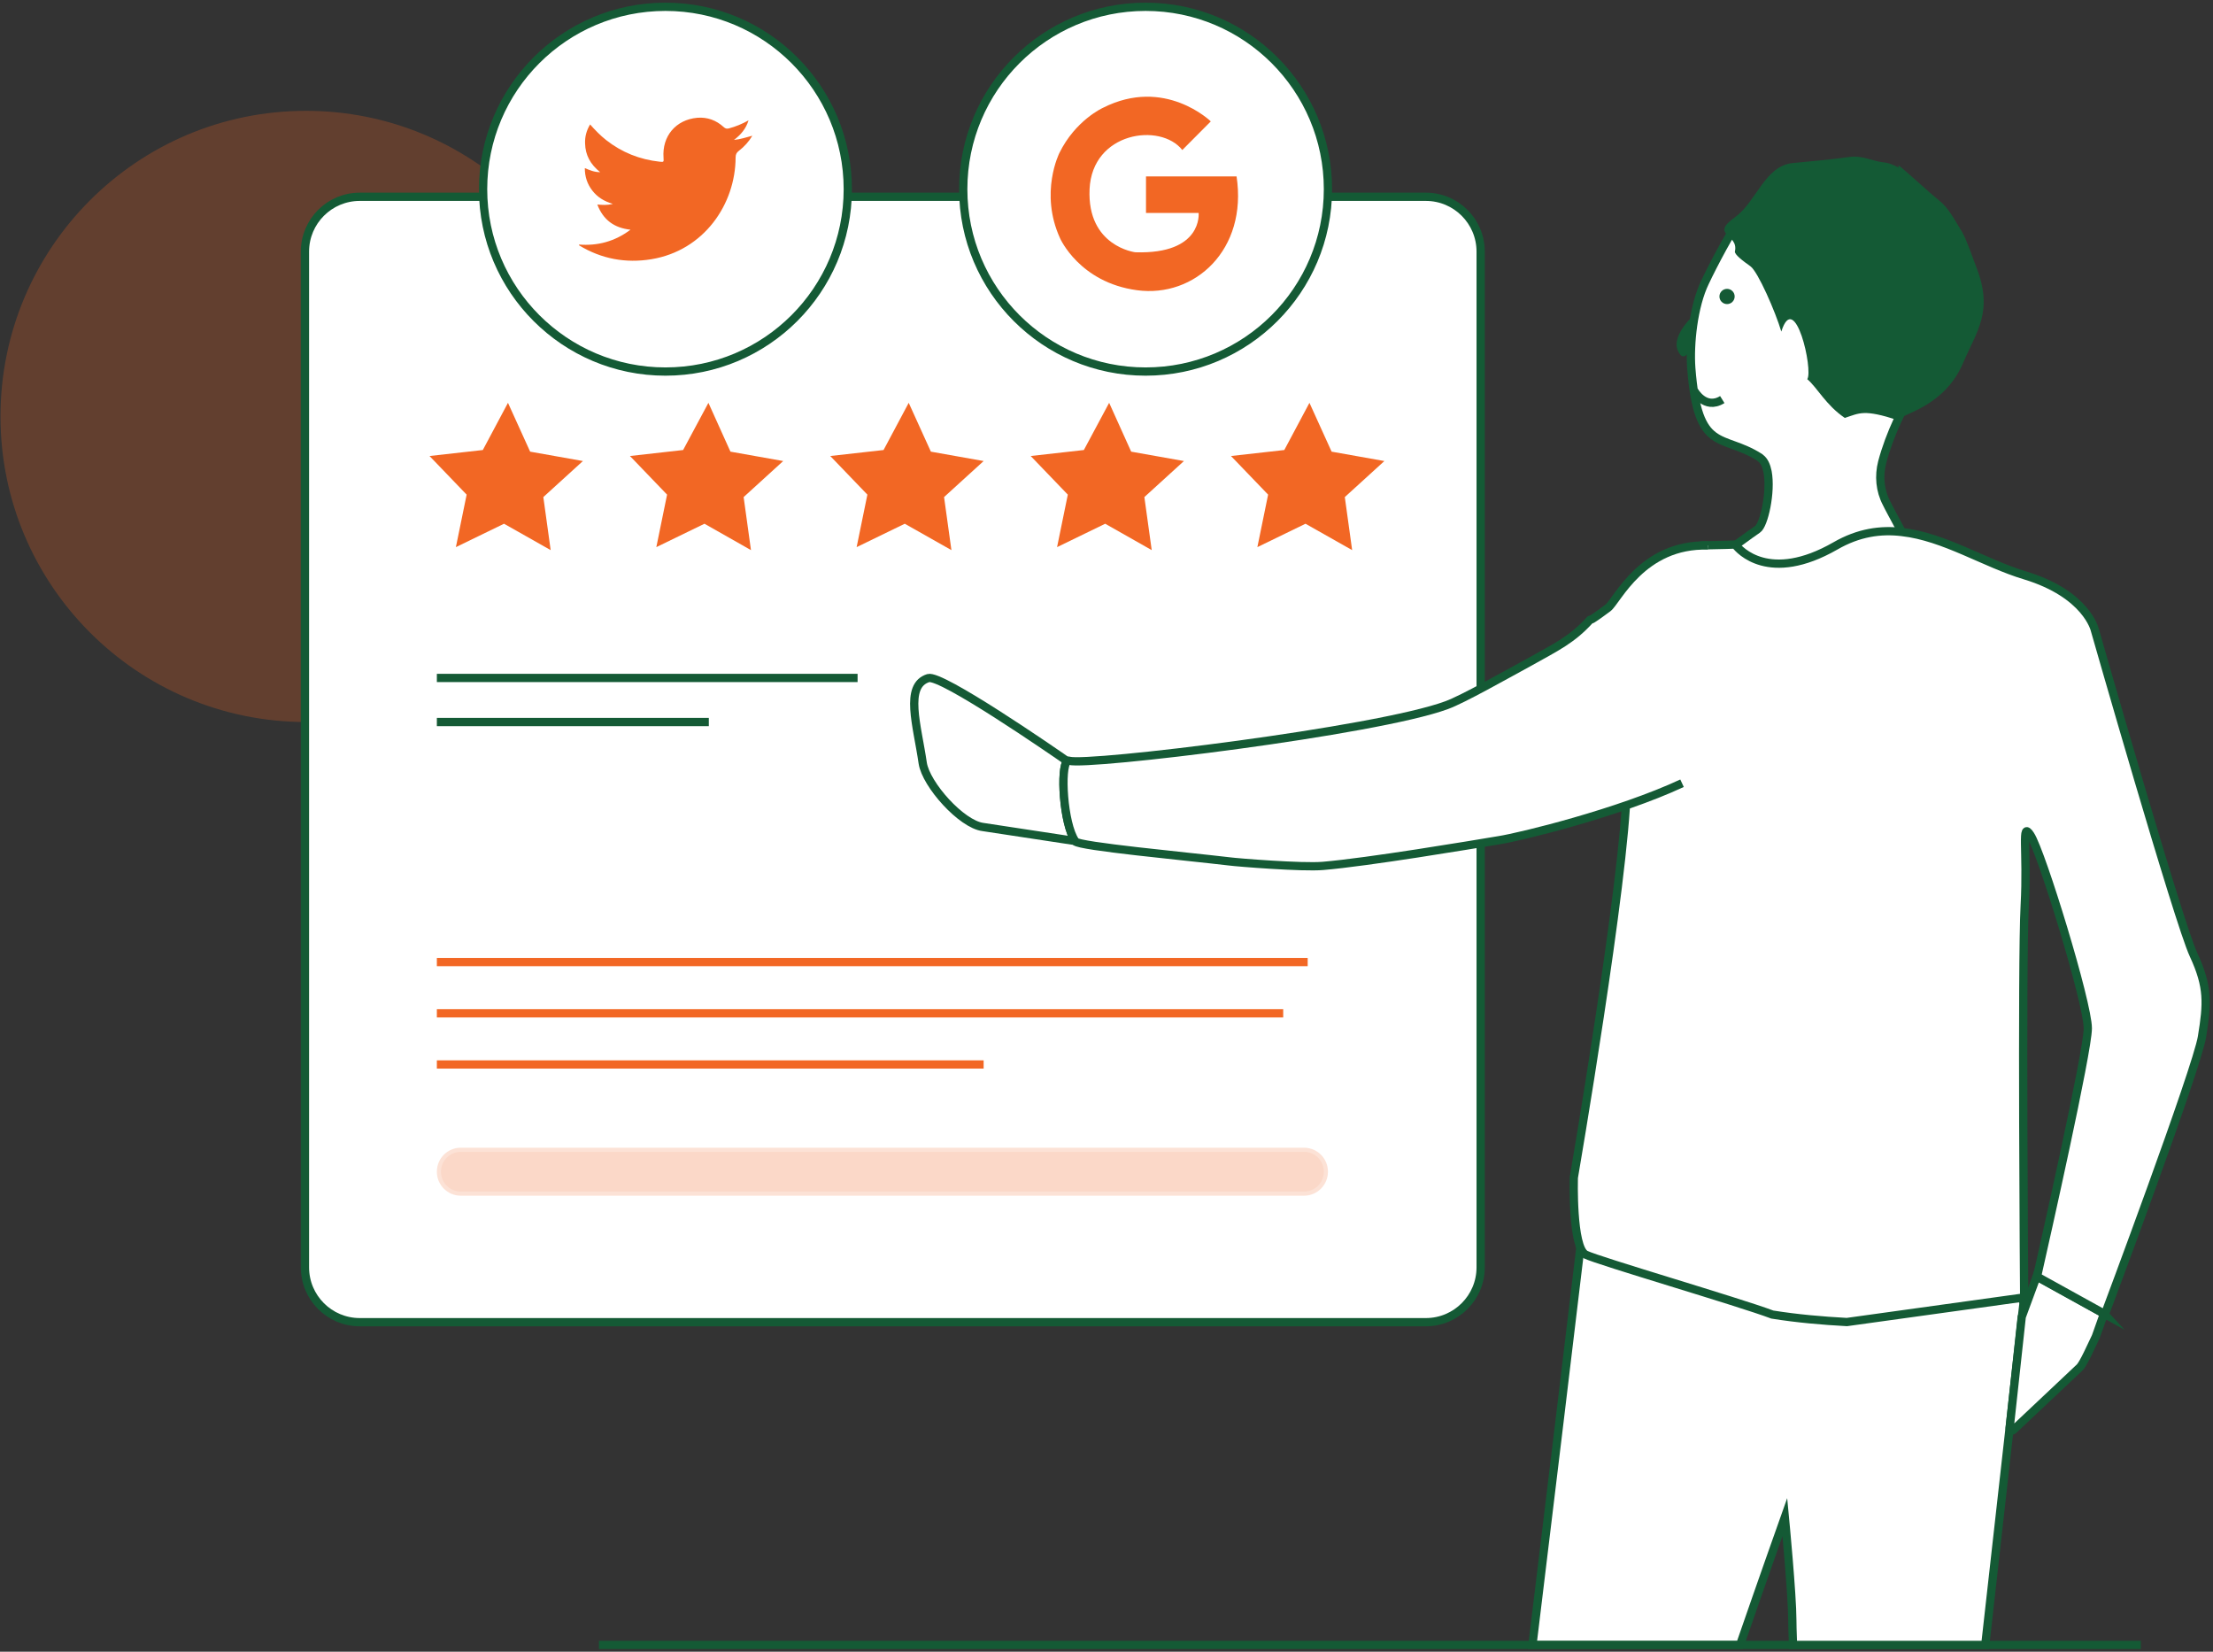 <svg width="268" height="200" viewBox="0 0 268 200" fill="none" xmlns="http://www.w3.org/2000/svg">
<rect x="0" y="0" width="268" height="200" fill="#333333" stroke="none"/>
<g clip-path="url(#clip0_37_4047)">
<path opacity="0.25" d="M62.72 23.779H50.237C42.991 23.779 37.063 29.707 37.063 36.953V87.427C16.627 87.427 0.06 70.86 0.06 50.424C0.06 29.987 16.627 13.421 37.063 13.421C47.026 13.421 56.067 17.373 62.72 23.779Z" fill="#F26724"/>
<path d="M72.534 199.176H88.129H120.768H127.421H127.454H127.8H137.022H159.303H159.385H163.074H170.007H170.204H173.415H195.482H204.078H204.259H204.457H205.017H212.378H223.131H227.578H241.114H241.147H241.625H241.641H247.454H259.261" stroke="#145A35" stroke-miterlimit="10"/>
<path d="M172.674 23.829H43.568C39.902 23.829 36.931 26.8 36.931 30.465V153.462C36.931 157.127 39.902 160.099 43.568 160.099H172.674C176.339 160.099 179.311 157.127 179.311 153.462V30.465C179.311 26.8 176.339 23.829 172.674 23.829Z" fill="white" stroke="#145A35" stroke-miterlimit="10"/>
<path d="M245.033 157.958L244.885 159.242L243.354 173.026L241.921 185.805L240.422 199.177H217.137C217.071 197.53 217.055 196.492 217.055 196.196C217.055 193.149 216.149 183.697 216.149 183.697C216.149 183.697 213.58 190.926 210.731 199.16H185.585C187.512 183.335 190.426 159.177 191.398 150.959C191.612 149.181 191.727 148.16 191.727 148.11L244.77 155.471L244.967 157.118L245.05 157.942L245.033 157.958Z" fill="white" stroke="#145A35" stroke-miterlimit="10"/>
<path d="M248.557 97.538C241.542 84.809 233.819 70.893 230.328 64.438C229.34 62.594 228.665 61.359 228.467 60.93C227.66 59.399 227.512 57.62 227.94 55.957C228.401 54.228 229.043 52.532 229.801 50.885C230.048 50.342 230.311 49.815 230.591 49.288C231.398 48.168 231.826 46.044 232.024 44.809C232.238 43.574 232.238 43.952 231.168 45.023C230.838 45.286 229.933 45.336 229.504 43.475C229.076 41.597 223.477 38.93 220.744 36.575C220.744 36.575 217.862 35.834 214.914 34.813L214.552 28.555C212.888 28.39 213.745 26.529 212.082 26.809C212.032 26.809 210.484 27.023 210.451 27.089C209.858 27.567 207.454 32.096 206.483 34.17C205.083 37.052 204.605 41.663 204.819 44.578C205.626 54.986 208.508 52.45 213.103 55.381C213.135 55.414 213.168 55.43 213.201 55.463C213.646 55.792 213.909 56.385 214.058 57.126C214.519 59.596 213.613 63.598 212.839 64.092C212.641 64.224 211.604 64.948 210.155 66.019C208.508 67.205 206.318 68.835 204.012 70.531C204.408 76.657 204.111 83.722 201.723 89.172L248.508 97.555L248.557 97.538ZM249.677 97.686L248.607 97.489L250.105 100.206L249.677 97.686ZM250.105 100.206L255.293 131.033L246.812 154.055C246.746 154.401 246.697 154.599 246.697 154.599L254.799 159.078L259.097 147.073L263 123.458C263 123.458 257.071 112.787 250.122 100.222L250.105 100.206Z" fill="white" stroke="#145A35" stroke-miterlimit="10"/>
<path d="M254.799 159.061L253.811 161.844C253.267 162.964 252.312 165.154 251.835 165.599L243.815 173.158C243.634 173.322 243.337 173.174 243.37 172.944L244.836 159.457L246.828 154.055C246.763 154.401 246.713 154.599 246.713 154.599L254.815 159.078L254.799 159.061Z" fill="white" stroke="#145A35" stroke-miterlimit="10"/>
<path d="M129.249 92.169C128.376 92.894 128.755 99.728 130.204 101.836L119.039 100.14C116.437 99.81 112.139 95.002 111.744 92.4C111.085 87.838 109.488 83.013 112.419 82.108C113.984 81.63 127.405 90.885 129.249 92.169Z" fill="white" stroke="#145A35" stroke-miterlimit="10"/>
<path d="M266.672 125.516C266.03 129.469 254.914 159.127 254.914 159.127L254.799 159.061L246.697 154.582C246.697 154.582 246.746 154.384 246.812 154.039C247.668 150.234 252.839 127.344 252.839 124.512C252.839 121.416 247.224 103.137 245.89 101.111C244.72 99.3 245.56 102.972 245.198 109.658C244.819 116.443 245.132 157.102 245.132 157.102L223.658 160.082C220.612 159.917 217.631 159.654 214.634 159.176C210.517 157.628 193.473 152.655 192.024 151.914C190.361 151.058 190.591 142.61 190.591 142.61C190.591 142.61 196.783 106.579 196.997 95.381C199.121 93.816 200.653 91.642 201.756 89.156C204.144 83.705 204.441 76.64 204.045 70.514C204.012 69.905 203.963 69.329 203.897 68.736C203.765 67.303 204.885 66.052 206.334 66.035C208.541 66.002 210.138 65.936 210.138 65.936C210.138 65.936 210.138 65.936 210.188 66.002C210.616 66.562 214.239 70.712 222.275 66.101C225.075 64.487 227.742 64.109 230.328 64.421C235.466 64.998 240.307 68.192 245.247 69.675C252.674 71.931 253.679 76.245 253.679 76.245C253.679 76.245 263.823 111.733 265.651 115.619C267.462 119.522 267.314 121.548 266.672 125.5V125.516Z" fill="white" stroke="#145A35" stroke-miterlimit="10"/>
<path d="M229.916 20.008C230.871 20.749 233.77 23.433 234.774 24.224C235.943 25.13 236.586 26.414 237.607 28.077C238.133 28.934 238.94 31.338 239.319 32.293C241.46 37.744 239.369 40.099 237.722 43.985C235.433 49.321 230.245 50.127 229.817 50.869C225.7 49.535 225.223 50.012 223.411 50.605C221.122 49.057 220.101 46.966 218.866 45.912C219.607 44.841 217.368 34.961 215.721 40.148C215.029 37.793 212.889 32.886 211.983 32.244C211.077 31.601 210.007 30.794 210.105 30.432C210.583 28.242 206.96 28.555 210.155 26.266C212.724 24.389 213.728 20.074 217.104 19.745C219.196 19.531 221.863 19.317 223.988 19.004C225.486 18.79 226.705 19.481 227.989 19.646C228.681 19.695 229.323 19.959 229.916 20.288V20.025V20.008Z" fill="#145A35"/>
<path d="M203.699 94.838C196.009 98.427 184.169 101.326 181.534 101.737C178.092 102.314 165.676 104.389 160.208 104.85C157.738 105.064 149.867 104.438 148.895 104.306C143.444 103.664 130.682 102.479 130.221 101.886C130.221 101.886 130.204 101.869 130.204 101.836C128.771 99.728 128.376 92.894 129.249 92.17C129.331 92.104 129.414 92.087 129.496 92.12C131.653 92.779 166.631 88.547 175.194 85.385C177.186 84.66 182.275 81.762 185.074 80.247C188.516 78.32 190.344 77.481 192.551 75.06L192.814 74.961C193.424 74.582 194.049 74.105 194.725 73.611C195.844 72.754 198.858 65.822 206.845 66.052" fill="white"/>
<path d="M203.699 94.838C196.009 98.427 184.169 101.326 181.534 101.737C178.092 102.314 165.676 104.389 160.208 104.85C157.738 105.064 149.867 104.438 148.895 104.306C143.444 103.664 130.682 102.479 130.221 101.886C130.221 101.886 130.204 101.869 130.204 101.836C128.771 99.728 128.376 92.894 129.249 92.17C129.331 92.104 129.414 92.087 129.496 92.12C131.653 92.779 166.631 88.547 175.194 85.385C177.186 84.66 182.275 81.762 185.074 80.247C188.516 78.32 190.344 77.481 192.551 75.06L192.814 74.961C193.424 74.582 194.049 74.105 194.725 73.611C195.844 72.754 198.858 65.822 206.845 66.052" stroke="#145A35" stroke-miterlimit="10"/>
<path d="M205.149 47.279C205.149 47.279 206.45 49.7 208.574 48.382L205.149 47.279Z" fill="white"/>
<path d="M205.149 47.279C205.149 47.279 206.45 49.7 208.574 48.382" stroke="#145A35" stroke-miterlimit="10"/>
<path d="M209.15 36.821C209.66 36.821 210.072 36.409 210.072 35.899C210.072 35.39 209.66 34.977 209.15 34.977C208.641 34.977 208.228 35.39 208.228 35.899C208.228 36.409 208.641 36.821 209.15 36.821Z" fill="#145A35"/>
<path d="M205.313 37.974C205.313 37.974 202.382 40.51 203.172 42.404C203.963 44.298 204.819 42.009 204.819 42.009" fill="#145A35"/>
<path d="M61.517 48.777L64.202 54.689L70.591 55.825L65.799 60.189L66.688 66.612L61.04 63.417L55.21 66.25L56.511 59.893L52.016 55.216L58.471 54.492L61.517 48.777Z" fill="#F26724"/>
<path d="M85.791 48.777L88.459 54.689L94.848 55.825L90.056 60.189L90.945 66.612L85.313 63.417L79.484 66.25L80.785 59.893L76.289 55.216L82.728 54.492L85.791 48.777Z" fill="#F26724"/>
<path d="M110.048 48.777L112.732 54.689L119.121 55.825L114.329 60.189L115.219 66.612L109.57 63.417L103.741 66.25L105.042 59.893L100.546 55.216L107.001 54.492L110.048 48.777Z" fill="#F26724"/>
<path d="M134.321 48.777L136.989 54.689L143.378 55.825L138.586 60.189L139.476 66.612L133.844 63.417L128.014 66.25L129.315 59.893L124.819 55.216L131.258 54.492L134.321 48.777Z" fill="#F26724"/>
<path d="M158.578 48.777L161.262 54.689L167.652 55.825L162.86 60.189L163.749 66.612L158.1 63.417L152.271 66.25L153.572 59.893L149.076 55.216L155.532 54.492L158.578 48.777Z" fill="#F26724"/>
<path d="M52.905 82.091H103.856" stroke="#145A35" stroke-miterlimit="10"/>
<path d="M52.905 116.492H158.364" stroke="#F26724" stroke-miterlimit="10"/>
<path d="M52.905 122.701H155.4" stroke="#F26724" stroke-miterlimit="10"/>
<path d="M52.905 128.893H119.121" stroke="#F26724" stroke-miterlimit="10"/>
<path d="M52.905 87.427H85.84" stroke="#145A35" stroke-miterlimit="10"/>
<path opacity="0.25" d="M157.919 138.971H55.803C54.202 138.971 52.905 140.268 52.905 141.869V141.885C52.905 143.486 54.202 144.784 55.803 144.784H157.919C159.52 144.784 160.818 143.486 160.818 141.885V141.869C160.818 140.268 159.52 138.971 157.919 138.971Z" fill="#F26724" stroke="white" stroke-miterlimit="10"/>
<path d="M80.587 44.99C92.783 44.99 102.67 35.103 102.67 22.906C102.67 10.71 92.783 0.823 80.587 0.823C68.391 0.823 58.504 10.71 58.504 22.906C58.504 35.103 68.391 44.99 80.587 44.99Z" fill="white" stroke="#145A35" stroke-miterlimit="10"/>
<path d="M70.097 29.609C72.37 29.79 74.445 29.247 76.355 27.814C74.362 27.6 73.045 26.612 72.337 24.767C72.963 24.817 73.522 24.866 74.214 24.685C73.144 24.372 72.337 23.862 71.728 23.071C71.118 22.281 70.822 21.392 70.822 20.354C71.415 20.601 71.958 20.848 72.683 20.848C71.497 19.909 70.888 18.773 70.855 17.373C70.822 16.567 71.019 15.809 71.464 15.068C72.073 15.759 72.699 16.402 73.407 16.962C75.317 18.46 77.475 19.317 79.895 19.58C80.389 19.629 80.389 19.629 80.356 19.102C80.159 16.501 81.839 14.492 84.441 14.261C85.659 14.162 86.73 14.557 87.635 15.381C87.849 15.578 88.014 15.611 88.278 15.546C89.084 15.331 89.858 15.018 90.649 14.574C90.336 15.595 89.727 16.303 88.887 16.945C89.71 16.863 90.402 16.616 91.11 16.435C90.682 17.159 90.122 17.769 89.48 18.263C89.2 18.477 89.084 18.691 89.084 19.07C89.068 24.718 85.264 30.333 78.891 31.387C75.778 31.898 72.831 31.354 70.13 29.708C70.13 29.708 70.13 29.691 70.13 29.625L70.097 29.609Z" fill="#F26724"/>
<path d="M138.735 44.99C150.931 44.99 160.818 35.103 160.818 22.906C160.818 10.71 150.931 0.823 138.735 0.823C126.538 0.823 116.651 10.71 116.651 22.906C116.651 35.103 126.538 44.99 138.735 44.99Z" fill="white" stroke="#145A35" stroke-miterlimit="10"/>
<path d="M146.639 14.706C146.639 14.706 141.056 9.255 133.563 13.059C133.563 13.059 130.237 14.557 128.294 18.526C128.294 18.526 125.857 23.351 128.376 28.851C128.376 28.851 130.715 34.203 137.697 35.142C144.679 36.081 151.102 30.251 149.751 21.358H138.784V25.788H145.157C145.157 25.788 145.684 30.811 137.483 30.547C137.483 30.547 131.637 29.839 131.95 22.906C132.263 15.973 140.529 14.804 143.181 18.164L146.639 14.689V14.706Z" fill="#F26724"/>
</g>
<defs>
<clipPath id="clip0_37_4047">
<rect width="267.88" height="200" fill="white" transform="translate(0.06)"/>
</clipPath>
</defs>
</svg>
